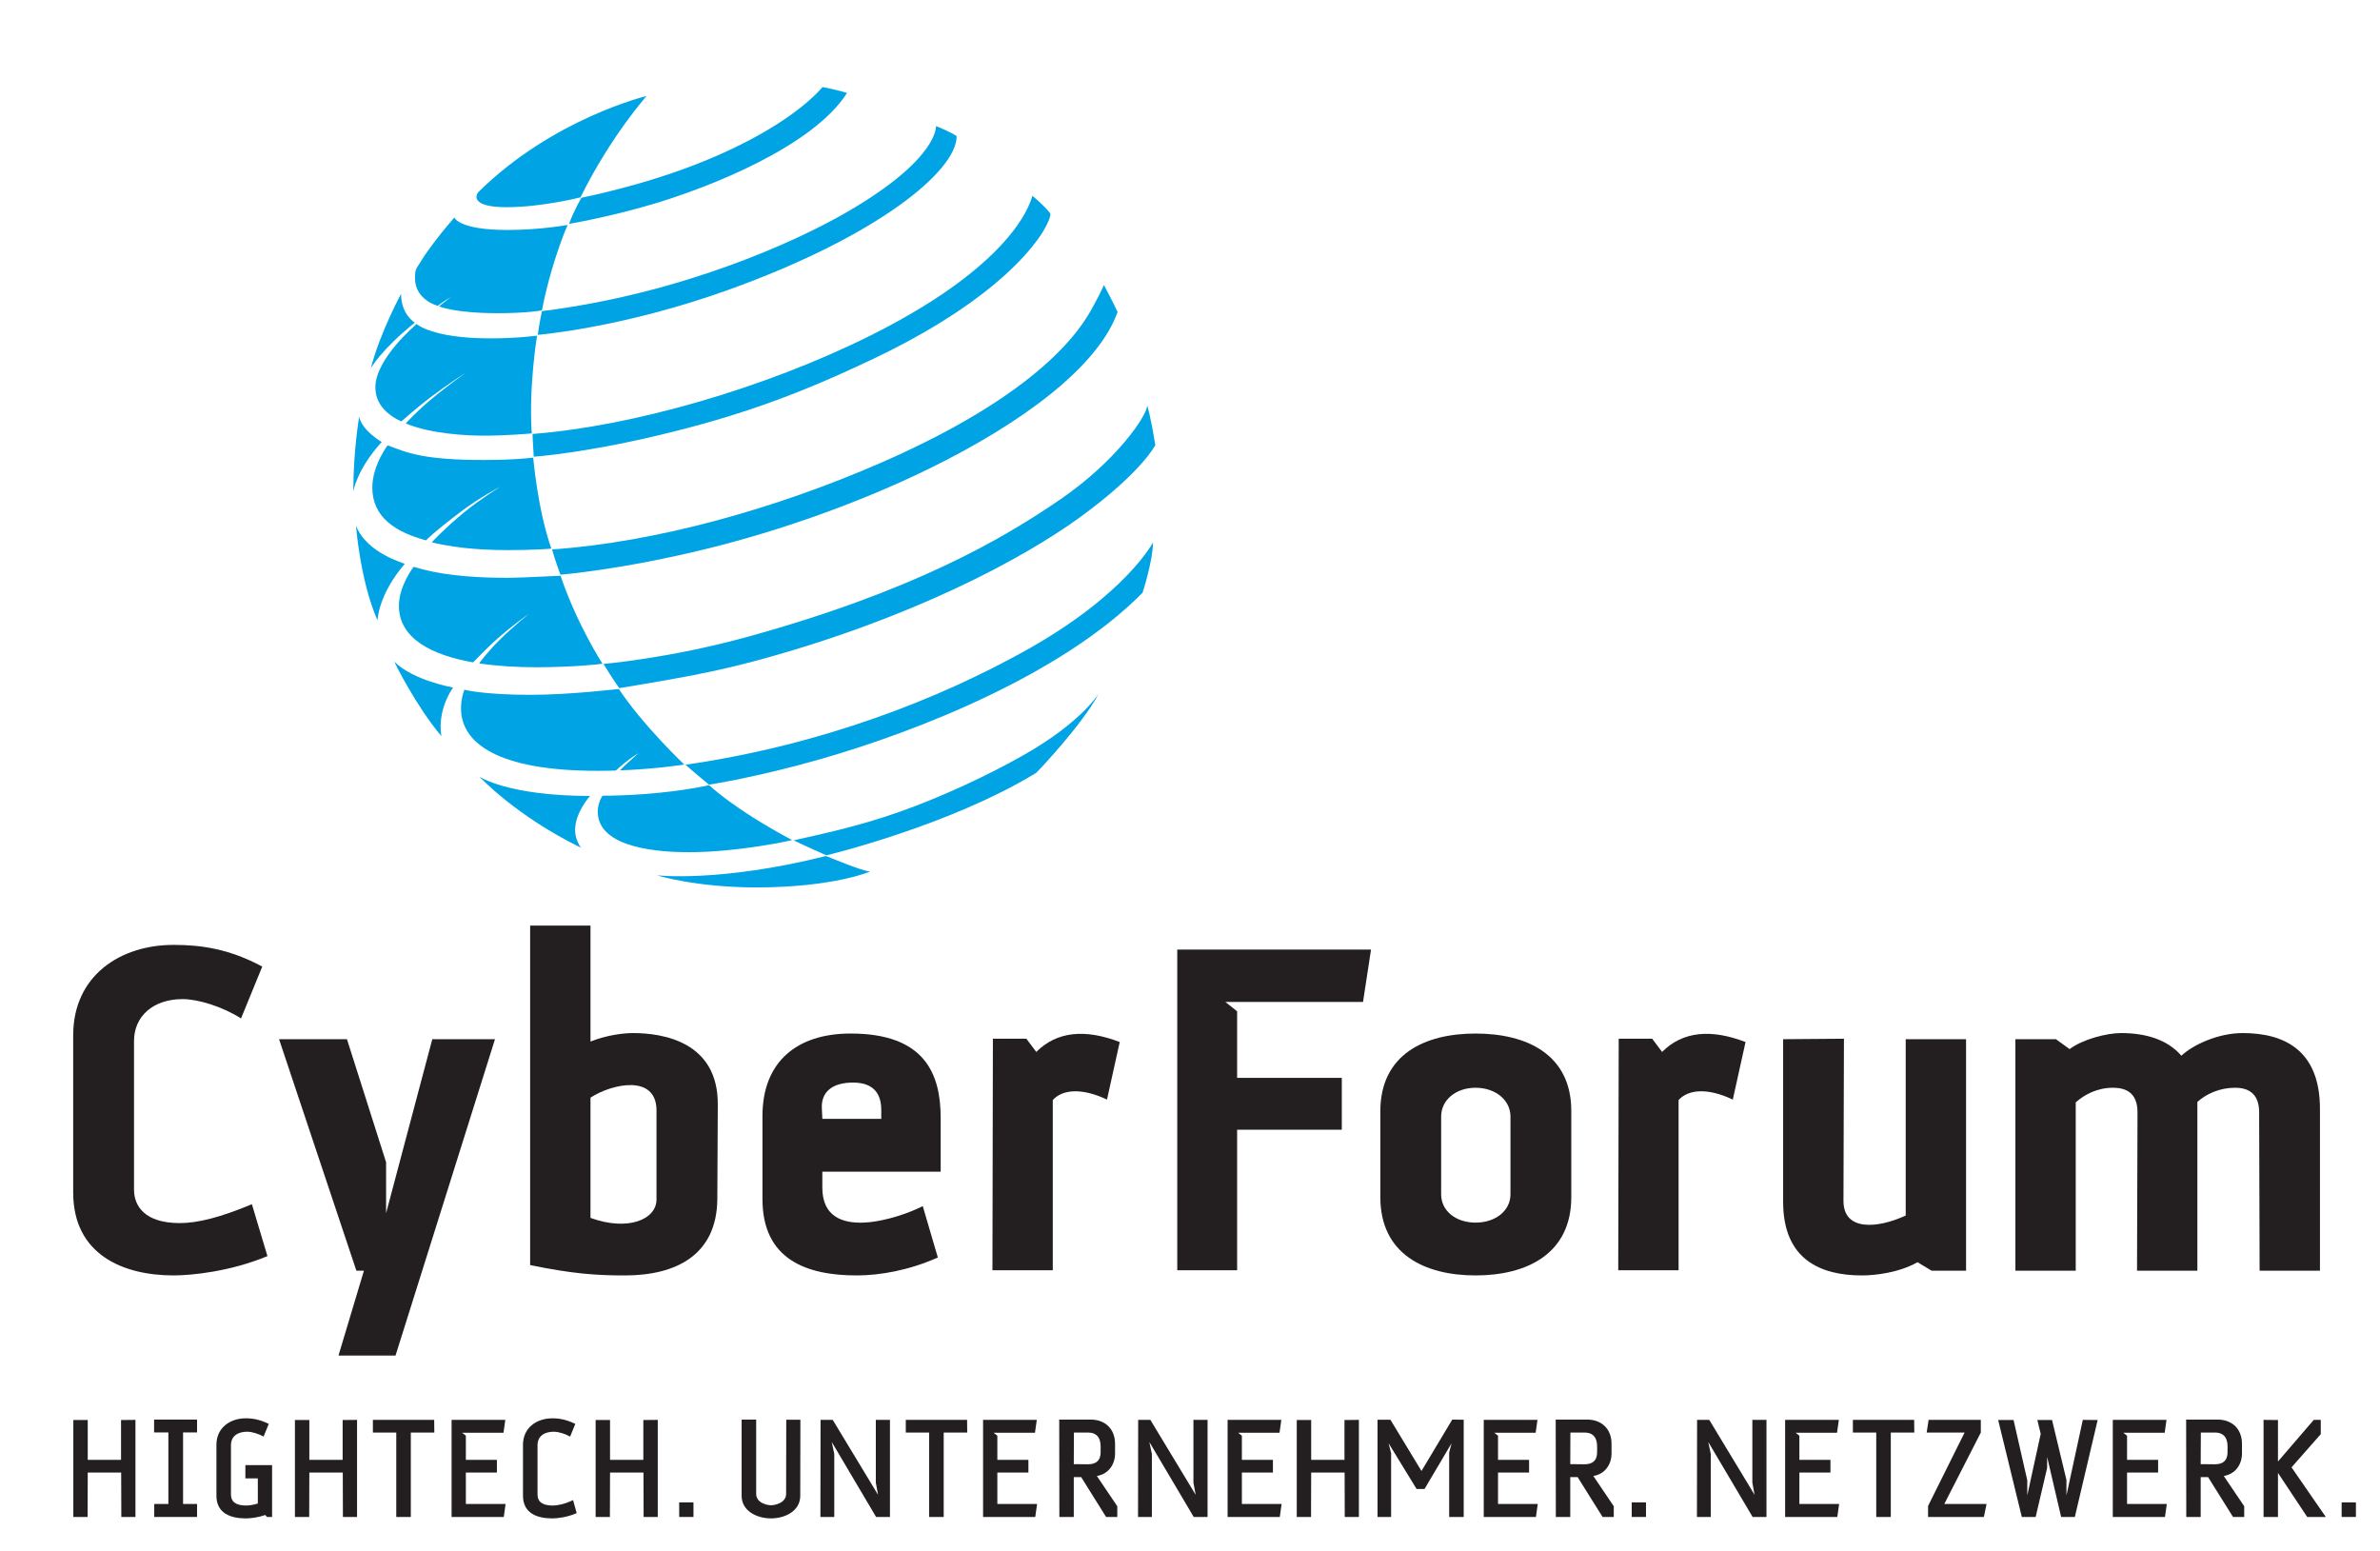 <?xml version="1.0" encoding="utf-8"?>
<!-- Generator: Adobe Illustrator 16.0.0, SVG Export Plug-In . SVG Version: 6.00 Build 0)  -->
<!DOCTYPE svg PUBLIC "-//W3C//DTD SVG 1.1//EN" "http://www.w3.org/Graphics/SVG/1.1/DTD/svg11.dtd">
<svg version="1.1" id="Ebene_1" xmlns="http://www.w3.org/2000/svg" xmlns:xlink="http://www.w3.org/1999/xlink" x="0px" y="0px"
	 width="516.897px" height="336.901px" viewBox="0 0 516.897 336.901" enable-background="new 0 0 516.897 336.901"
	 xml:space="preserve">
<g>
	<path fill="#231F20" d="M58.085,272.77l-3.379-11.264c-6.861,2.867-11.776,4.096-15.667,4.096c-7.578,0-9.933-3.686-9.933-7.27
		v-32.256c0-5.426,4.198-9.113,10.546-9.113c3.379,0,8.705,1.639,12.698,4.199l4.607-11.266c-7.065-3.787-13.107-4.709-19.251-4.709
		c-11.571,0-21.81,6.654-21.81,19.66v34.098c0,13.518,10.854,18.021,21.81,18.021C41.497,276.967,49.995,276.149,58.085,272.77
		L58.085,272.77z"/>
	<polygon fill="#231F20" points="107.504,225.668 93.886,225.668 83.852,263.452 83.852,252.393 75.353,225.668 60.607,225.668 
		77.401,275.944 79.038,275.944 73.51,294.375 85.899,294.375 107.504,225.668 	"/>
	<path fill-rule="evenodd" clip-rule="evenodd" fill="#231F20" d="M155.891,239.901c0.103-13.721-11.981-15.564-18.431-15.564
		c-1.947,0-5.633,0.41-9.217,1.844v-13.16v-12.029h-13.106v73.727c9.42,1.945,14.642,2.25,20.582,2.25
		c11.058,0,19.967-4.402,20.07-16.586L155.891,239.901L155.891,239.901z M142.579,241.129v19.354c0,4.301-6.144,6.963-14.335,3.992
		v-26.111C132.954,235.293,142.579,233.245,142.579,241.129L142.579,241.129z"/>
	<path fill-rule="evenodd" clip-rule="evenodd" fill="#231F20" d="M204.299,242.768c0-9.625-3.481-18.33-19.558-18.33
		c-11.673,0-19.147,6.145-19.147,17.92v18.023c0,13.105,9.523,16.586,20.479,16.586c4.812,0,11.161-1.023,17.612-3.891l-3.276-11.16
		c-4.711,2.457-21.811,8.396-21.811-3.994v-3.482h25.701V242.768L204.299,242.768z M191.397,241.026v1.945h-12.8l-0.103-2.25
		c-0.205-3.484,2.151-5.633,6.759-5.633S191.397,237.649,191.397,241.026L191.397,241.026z"/>
	<path fill="#231F20" d="M243.187,226.282c-7.476-2.867-13.62-2.355-18.125,2.15l-2.151-2.867h-7.27l-0.102,50.277h13.106v-36.965
		c2.151-2.355,6.35-2.664,11.776-0.098L243.187,226.282L243.187,226.282z"/>
	<polygon fill="#231F20" points="297.765,206.211 255.681,206.211 255.681,275.842 268.685,275.842 268.685,245.329 
		291.417,245.329 291.417,234.065 268.685,234.065 268.685,219.614 266.125,217.577 296.025,217.577 297.765,206.211 	"/>
	<path fill-rule="evenodd" clip-rule="evenodd" fill="#231F20" d="M341.257,259.969v-18.738c0-12.287-9.729-16.793-20.787-16.793
		c-11.162,0-20.684,4.609-20.684,16.896v18.635c0,12.289,9.521,16.998,20.684,16.998
		C331.63,276.967,341.257,272.258,341.257,259.969L341.257,259.969z M328.048,259.356c0,3.584-3.277,6.143-7.578,6.143
		s-7.475-2.559-7.475-6.143v-16.895c0-3.584,3.174-6.248,7.475-6.248s7.578,2.664,7.578,6.248V259.356L328.048,259.356z"/>
	<path fill="#231F20" d="M379.103,226.282c-7.475-2.867-13.619-2.355-18.123,2.15l-2.152-2.867h-7.27l-0.102,50.277h13.105v-36.965
		c2.152-2.355,6.35-2.664,11.777-0.098L379.103,226.282L379.103,226.282z"/>
	<path fill="#231F20" d="M426.996,275.944v-50.275h-13.107v38.295c-6.248,2.867-13.518,3.379-13.518-3.174l0.104-35.225
		l-13.209,0.104v35.326c0,12.492,8.088,15.973,17.1,15.973c2.969,0,8.09-0.613,12.084-2.867l3.072,1.844H426.996L426.996,275.944z"
		/>
	<path fill="#231F20" d="M503.857,240.823c0-12.801-7.783-16.486-16.793-16.486c-5.223,0-10.65,2.457-13.312,4.916
		c-3.072-3.584-7.885-4.916-13.105-4.916c-3.072,0-8.295,1.332-11.162,3.48l-2.969-2.148h-8.807v50.275h13.105v-36.555
		c1.947-1.74,4.711-3.176,8.092-3.176c2.457,0,5.324,0.82,5.324,5.326l-0.104,34.404h13.107v-36.658
		c1.945-1.74,4.812-3.072,8.191-3.072c2.355,0,5.223,0.82,5.223,5.326l0.102,34.404h13.107V240.823L503.857,240.823z"/>
	<path fill="#00A4E4" d="M140.436,20.845c0,0-7.796,8.722-14.364,22.009c0,0-8.375,2.141-16.066,2.141
		c-7.69,0-6.81-2.588-6.034-3.359C120.134,25.71,140.436,20.845,140.436,20.845L140.436,20.845z"/>
	<path fill="#00A4E4" d="M126.269,42.95c0,0-1.529,2.565-2.679,5.651c0,0,8.069-1.287,18.271-4.304
		c12.588-3.725,34.811-12.629,42.077-24.081c0.055-0.073-2.3-0.726-5.285-1.314c-0.059-0.009-3.866,5.08-15.181,11.155
		C155.397,34.392,143.544,39.28,126.269,42.95L126.269,42.95z"/>
	<path fill="#00A4E4" d="M123.297,48.842c0,0-0.566,1.209-1.41,3.524c-1.137,3.104-2.971,8.69-4.186,15.025
		c-0.004,0.042-3.396,0.621-9.53,0.621c-9.612,0-12.816-1.492-12.816-1.492s0.616-0.475,2.524-1.995
		c0.027-0.027-0.826,0.502-1.611,1.027c-0.621,0.42-1.21,0.858-1.21,0.858s-4.925-1.269-4.925-5.993c0-2.191,0.365-2.081,1.022-3.25
		c0.657-1.168,3.104-4.838,7.522-9.932c0.032-0.032,0.767,2.702,11.575,2.702C117.446,49.938,123.297,48.842,123.297,48.842
		L123.297,48.842z"/>
	<path fill="#00A4E4" d="M117.702,67.565c0,0-0.57,2.625-0.908,5.144c0,0.014,18.261-1.475,41.215-9.699
		c32.365-11.588,49.759-25.82,49.759-33.41c0-0.137-1.611-1.05-4.478-2.228c-0.027-0.009,0.703,7.02-19.174,18.581
		C172.851,52.512,147.999,63.777,117.702,67.565L117.702,67.565z"/>
	<path fill="#00A4E4" d="M116.647,72.887c0,0-1.839,10.904-1.16,21.22c0,0.041-5.623,0.498-10.201,0.498
		c-3.72,0-11.557-0.315-17.216-2.666c-0.082-0.037,0.146,0.082,0.046,0.036c-0.046-0.018,2.396-2.629,5.381-5.139
		c3.555-2.994,7.759-5.975,7.759-5.975s-4.272,2.762-8.01,5.601c-3.263,2.483-6.052,5.089-6.121,5.058
		c-3.268-1.565-5.6-3.917-5.6-7.431c0-6.235,8.959-13.729,8.959-13.729s3.355,3.118,15.965,3.118
		C112.394,73.476,116.647,72.887,116.647,72.887L116.647,72.887z"/>
	<path fill="#00A4E4" d="M90.098,70.057c0,0-2.994-1.716-2.994-6.244c0,0-4.564,8.398-6.573,16.175
		C80.531,79.989,82.758,75.936,90.098,70.057L90.098,70.057z"/>
	<path fill="#00A4E4" d="M82.904,95.982c0,0-4.272-2.447-4.893-5.478c0,0-1.278,7.271-1.278,16.176
		C76.733,106.754,77.464,101.934,82.904,95.982L82.904,95.982z"/>
	<path fill="#00A4E4" d="M84.219,96.712c4.368,1.698,8.015,3.177,20.886,3.177c6.828,0,10.699-0.511,10.699-0.511
		s0.958,11.283,3.943,19.754c0.018,0.046-4.382,0.329-9.202,0.329c-3.669,0-10.543-0.146-16.75-1.684
		c-0.078-0.019,3.183-3.397,6.993-6.51c3.574-2.925,7.923-5.609,7.923-5.609s-4.413,2.305-8.297,5.217
		c-6.673,5.025-7.868,6.481-7.918,6.463c-6.499-1.771-11.636-4.961-11.636-11.46C80.859,101.167,84.132,96.681,84.219,96.712
		L84.219,96.712z"/>
	<path fill="#00A4E4" d="M115.657,94.238c0,0,0.073,2.228,0.26,4.934c0.004,0.019,10.502-0.712,26.783-4.573
		c18.512-4.382,31.539-9.339,46.906-16.646c30.996-14.748,38.522-29.011,38.522-31.458c0-0.255-1.191-1.684-3.907-3.984
		c-0.132-0.109-2.054,13.83-35.204,30.366C166.169,84.28,137.369,92.559,115.657,94.238L115.657,94.238z"/>
	<path fill="#00A4E4" d="M119.893,119.315c0,0,0.872,3.017,1.826,5.477c0.004,0.009,13.227-1.032,32.104-5.701
		c15.335-3.789,32.62-9.804,47.91-17.285c20.064-9.818,36.696-22.054,40.991-34.049c0.004-0.046-1.027-2.2-2.971-5.87
		c-0.005-0.009-0.603,1.474-2.031,4.071c-1.675,3.054-8.526,18.001-46.368,34.524C168.579,110.424,142.608,117.731,119.893,119.315
		L119.893,119.315z"/>
	<path fill="#00A4E4" d="M77.317,114.13c0,0,0.876,11.977,4.674,20.594c0,0,0.105-5.541,5.916-12.269
		C88.025,122.323,79.655,120.264,77.317,114.13L77.317,114.13z"/>
	<path fill="#00A4E4" d="M130.847,144.122c0,0-5.473-8.389-9.105-19.088c-0.023-0.059-7.691,0.438-11.78,0.438
		s-13.136-0.151-20.096-2.392c-0.046-0.014-3.228,4.149-3.228,8.481c0,7.093,7.12,10.689,16.089,12.277
		c0.105,0.019,2.433-2.615,5.294-5.139c3.332-2.953,6.801-5.372,6.801-5.372s-3.437,2.78-6.322,5.637
		c-2.497,2.474-4.505,5.085-4.391,5.103c3.943,0.593,8.175,0.831,12.278,0.831C124.904,144.897,130.892,144.172,130.847,144.122
		L130.847,144.122z"/>
	<path fill="#00A4E4" d="M134.498,149.439c0,0-1.538-2.136-3.433-5.258c-0.009-0.014,14.236-1.191,31.256-5.879
		c35.683-9.854,55.167-21.037,68.166-29.997c12.013-8.275,18.663-18.07,18.663-20.274c0,0,0.712,2.081,1.762,8.631
		c0,0.004-2.921,5.847-16.103,15.477c-12.702,9.289-36.906,22.123-69.713,31.101C155.06,145.988,146.839,147.376,134.498,149.439
		L134.498,149.439z"/>
	<path fill="#00A4E4" d="M148.615,166.026c0,0-8.878-8.385-14.218-16.404c-0.027-0.027-10.461,1.264-19.179,1.264
		c-10.278,0-14.364-1.109-14.364-1.109s-0.73,1.789-0.73,4.03c0,7.544,7.933,13.583,29.649,13.583c1.36,0,2.688-0.022,3.966-0.063
		c0.073,0,1.059-0.991,2.205-1.88c1.278-0.995,2.729-1.903,2.729-1.903s-1.282,1.127-2.405,2.163
		c-0.876,0.812-1.666,1.593-1.597,1.588C142.736,166.984,148.615,166.026,148.615,166.026L148.615,166.026z"/>
	<path fill="#00A4E4" d="M98.391,149.298c0,0-8.54-1.475-12.766-5.61c-0.046-0.041,4.71,9.672,10.255,16.185
		C95.88,159.873,94.68,154.879,98.391,149.298L98.391,149.298z"/>
	<path fill="#00A4E4" d="M148.866,166.067c0,0,2.474,2.168,5.112,4.322c0.004,0.004,10.233-1.524,24.537-5.632
		c20.89-6.002,52.173-18.348,69.613-36.021c0.069-0.073,2.287-7.157,2.287-10.954c0,0-5.855,11.314-27.595,23.442
		C203.965,151.744,178.574,161.785,148.866,166.067L148.866,166.067z"/>
	<path fill="#00A4E4" d="M128.163,172.845c-17.869,0-24.044-4.19-24.044-4.19s7.887,8.521,22.054,15.436
		c0,0-1.269-1.701-1.269-3.797C124.904,176.346,128.163,172.845,128.163,172.845L128.163,172.845z"/>
	<path fill="#00A4E4" d="M130.892,172.794c3.314,0,13.336-0.201,23.127-2.287c0.022-0.005,5.066,5.006,18.015,11.926
		c0.037,0.018-11.493,2.629-22.447,2.629c-5.842,0-19.763-0.689-19.763-8.812C129.824,174.355,130.792,172.794,130.892,172.794
		L130.892,172.794z"/>
	<path fill="#00A4E4" d="M164.293,192.708c-13.291,0-21.611-2.629-21.611-2.629s13.624,1.594,36.701-4.189
		c0.041-0.01,8.038,3.359,9.594,3.359C189.118,189.249,180.943,192.708,164.293,192.708L164.293,192.708z"/>
	<path fill="#00A4E4" d="M172.362,182.485c0,0,3.159,1.533,7.12,3.25c0.032,0.014,26.824-6.436,45.533-17.893
		c0.283-0.173,10.26-10.735,13.619-17.249c0.013-0.025-3.656,6.185-16.244,13.333c-7.713,4.381-17.518,8.987-26.92,12.332
		C186.155,179.577,177.182,181.379,172.362,182.485L172.362,182.485z"/>
	<polygon fill="#231F20" points="29.418,308.334 26.288,308.366 26.288,317.016 19.056,317.016 19.056,308.366 15.926,308.366 
		15.926,329.418 19.025,329.418 19.056,319.776 26.318,319.776 26.349,329.418 29.418,329.418 29.418,308.334 	"/>
	<polygon fill="#231F20" points="42.797,329.418 42.797,326.596 39.758,326.596 39.758,311.063 42.797,311.063 42.797,308.272 
		33.468,308.272 33.468,311.063 36.568,311.063 36.568,326.596 33.499,326.596 33.499,329.418 42.797,329.418 	"/>
	<path fill="#231F20" d="M59.094,329.418v-11.256h-5.803v2.885h2.704v5.457c-1.063,0.309-1.944,0.434-2.521,0.434
		c-2.34,0-3.312-0.898-3.312-2.357v-10.727c0-2.047,1.549-2.947,3.525-2.947c1.094,0,2.583,0.498,3.555,1.055l1.125-2.76
		c-1.732-0.836-3.251-1.209-4.983-1.209c-3.343,0-6.381,1.984-6.381,5.768v11.039c0,3.875,3.16,4.93,6.381,4.93
		c0.912,0,2.552-0.156,4.224-0.744l0.365,0.434H59.094L59.094,329.418z"/>
	<polygon fill="#231F20" points="77.546,308.334 74.416,308.366 74.416,317.016 67.184,317.016 67.184,308.366 64.054,308.366 
		64.054,329.418 67.153,329.418 67.184,319.776 74.446,319.776 74.477,329.418 77.546,329.418 77.546,308.334 	"/>
	<polygon fill="#231F20" points="94.328,311.094 94.298,308.334 80.988,308.334 80.988,311.094 86.063,311.094 86.063,329.418 
		89.224,329.418 89.224,311.094 94.328,311.094 	"/>
	<polygon fill="#231F20" points="109.806,326.596 101.175,326.596 101.175,319.776 107.921,319.776 107.921,317.016 
		101.175,317.016 101.175,311.772 100.355,311.125 109.35,311.125 109.745,308.334 98.076,308.334 98.076,329.418 109.411,329.418 
		109.806,326.596 	"/>
	<path fill="#231F20" d="M125.25,328.581l-0.79-2.82c-1.945,0.93-3.525,1.178-4.406,1.178c-2.339,0-3.312-0.898-3.312-2.357v-10.727
		c0-2.047,1.55-2.947,3.525-2.947c1.094,0,2.583,0.498,3.555,1.055l1.125-2.76c-1.731-0.836-3.251-1.209-4.983-1.209
		c-3.342,0-6.381,1.984-6.381,5.768v11.039c0,3.875,3.16,4.93,6.381,4.93C121.057,329.729,123.215,329.481,125.25,328.581
		L125.25,328.581z"/>
	<polygon fill="#231F20" points="142.853,308.334 139.723,308.366 139.723,317.016 132.491,317.016 132.491,308.366 
		129.361,308.366 129.361,329.418 132.46,329.418 132.491,319.776 139.753,319.776 139.784,329.418 142.853,329.418 
		142.853,308.334 	"/>
	<polygon fill="#231F20" points="150.61,329.418 150.61,326.256 147.511,326.256 147.511,329.418 150.61,329.418 	"/>
	<path fill="#231F20" d="M173.832,308.303h-3.069l-0.031,16.092c0,2.016-2.492,2.48-3.282,2.48s-3.221-0.465-3.221-2.48v-16.123
		h-3.16v16.559c0,3.285,3.312,4.898,6.381,4.898s6.351-1.613,6.351-4.898L173.832,308.303L173.832,308.303z"/>
	<polygon fill="#231F20" points="193.283,308.334 190.213,308.334 190.213,321.977 190.7,324.612 180.854,308.334 178.211,308.334 
		178.181,329.418 181.189,329.418 181.189,315.745 180.642,313.141 190.274,329.418 193.283,329.418 193.283,308.334 	"/>
	<polygon fill="#231F20" points="210.063,311.094 210.033,308.334 196.723,308.334 196.723,311.094 201.798,311.094 
		201.798,329.418 204.958,329.418 204.958,311.094 210.063,311.094 	"/>
	<polygon fill="#231F20" points="225.237,326.596 216.607,326.596 216.607,319.776 223.353,319.776 223.353,317.016 
		216.607,317.016 216.607,311.772 215.787,311.125 224.781,311.125 225.176,308.334 213.508,308.334 213.508,329.418 
		224.842,329.418 225.237,326.596 	"/>
	<path fill-rule="evenodd" clip-rule="evenodd" fill="#231F20" d="M242.657,329.418v-2.326l-4.437-6.572
		c2.461-0.404,3.951-2.42,3.951-4.9v-2.107c0-3.318-2.28-5.24-5.257-5.24h-6.867l0.03,21.146h3.13v-8.65h1.61l5.409,8.65H242.657
		L242.657,329.418z M239.041,315.342c0,1.922-1.094,2.666-2.856,2.635l-2.978-0.031l0.03-6.852h3.19
		c1.429,0,2.613,0.805,2.613,3.008V315.342L239.041,315.342z"/>
	<polygon fill="#231F20" points="262.264,308.334 259.195,308.334 259.195,321.977 259.681,324.612 249.836,308.334 
		247.192,308.334 247.162,329.418 250.17,329.418 250.17,315.745 249.623,313.141 259.255,329.418 262.264,329.418 262.264,308.334 
			"/>
	<polygon fill="#231F20" points="278.345,326.596 269.716,326.596 269.716,319.776 276.46,319.776 276.46,317.016 269.716,317.016 
		269.716,311.772 268.896,311.125 277.89,311.125 278.285,308.334 266.617,308.334 266.617,329.418 277.951,329.418 
		278.345,326.596 	"/>
	<polygon fill="#231F20" points="295.128,308.334 291.998,308.366 291.998,317.016 284.765,317.016 284.765,308.366 
		281.636,308.366 281.636,329.418 284.736,329.418 284.765,319.776 292.029,319.776 292.058,329.418 295.128,329.418 
		295.128,308.334 	"/>
	<polygon fill-rule="evenodd" clip-rule="evenodd" fill="#231F20" points="317.896,308.303 315.406,308.272 308.72,319.434 
		301.974,308.303 299.179,308.303 299.179,329.418 302.126,329.418 302.126,315.559 301.58,313.418 307.656,323.34 309.388,323.34 
		315.253,313.418 314.736,315.434 314.736,329.418 317.896,329.418 317.896,308.303 	"/>
	<polygon fill="#231F20" points="333.976,326.596 325.345,326.596 325.345,319.776 332.091,319.776 332.091,317.016 
		325.345,317.016 325.345,311.772 324.525,311.125 333.519,311.125 333.916,308.334 322.246,308.334 322.246,329.418 
		333.58,329.418 333.976,326.596 	"/>
	<path fill-rule="evenodd" clip-rule="evenodd" fill="#231F20" d="M350.484,329.418v-2.326l-4.436-6.572
		c2.461-0.404,3.949-2.42,3.949-4.9v-2.107c0-3.318-2.279-5.24-5.256-5.24h-6.867l0.029,21.146h3.131v-8.65h1.609l5.408,8.65
		H350.484L350.484,329.418z M346.869,315.342c0,1.922-1.094,2.666-2.857,2.635l-2.977-0.031l0.029-6.852h3.191
		c1.428,0,2.613,0.805,2.613,3.008V315.342L346.869,315.342z"/>
	<polygon fill="#231F20" points="357.482,329.418 357.482,326.256 354.382,326.256 354.382,329.418 357.482,329.418 	"/>
	<polygon fill="#231F20" points="383.65,308.334 380.582,308.334 380.582,321.977 381.068,324.612 371.222,308.334 368.58,308.334 
		368.548,329.418 371.556,329.418 371.556,315.745 371.009,313.141 380.642,329.418 383.65,329.418 383.65,308.334 	"/>
	<polygon fill="#231F20" points="399.429,326.596 390.798,326.596 390.798,319.776 397.544,319.776 397.544,317.016 
		390.798,317.016 390.798,311.772 389.978,311.125 398.972,311.125 399.369,308.334 387.699,308.334 387.699,329.418 
		399.033,329.418 399.429,326.596 	"/>
	<polygon fill="#231F20" points="415.755,311.094 415.724,308.334 402.416,308.334 402.416,311.094 407.49,311.094 407.49,329.418 
		410.65,329.418 410.65,311.094 415.755,311.094 	"/>
	<polygon fill="#231F20" points="431.445,326.596 422.269,326.596 430.199,311.094 430.199,308.334 418.865,308.334 
		418.441,311.094 426.675,311.094 418.744,327.032 418.744,329.418 430.869,329.418 431.445,326.596 	"/>
	<polygon fill="#231F20" points="455.576,308.366 452.353,308.334 448.798,324.743 448.798,321.368 445.669,308.366 
		442.478,308.366 443.208,311.368 440.291,324.743 440.291,321.461 437.312,308.366 433.97,308.366 439.105,329.418 
		442.113,329.418 444.605,318.768 444.605,316.383 447.644,329.418 450.621,329.418 455.576,308.366 	"/>
	<polygon fill="#231F20" points="470.593,326.596 461.962,326.596 461.962,319.776 468.708,319.776 468.708,317.016 
		461.962,317.016 461.962,311.772 461.142,311.125 470.136,311.125 470.533,308.334 458.863,308.334 458.863,329.418 
		470.197,329.418 470.593,326.596 	"/>
	<path fill-rule="evenodd" clip-rule="evenodd" fill="#231F20" d="M487.406,329.418v-2.326l-4.438-6.572
		c2.461-0.404,3.951-2.42,3.951-4.9v-2.107c0-3.318-2.279-5.24-5.258-5.24h-6.867l0.031,21.146h3.129v-8.65h1.611l5.408,8.65
		H487.406L487.406,329.418z M483.789,315.342c0,1.922-1.094,2.666-2.855,2.635l-2.979-0.031l0.031-6.852h3.189
		c1.43,0,2.613,0.805,2.613,3.008V315.342L483.789,315.342z"/>
	<polygon fill="#231F20" points="505.128,329.418 497.683,318.643 504.035,311.43 504.035,308.334 502.515,308.334 494.736,317.374 
		494.736,308.366 491.607,308.334 491.607,329.418 494.736,329.418 494.736,319.85 501.087,329.418 505.128,329.418 	"/>
	<polygon fill="#231F20" points="511.666,329.418 511.666,326.256 508.566,326.256 508.566,329.418 511.666,329.418 	"/>
</g>
</svg>
